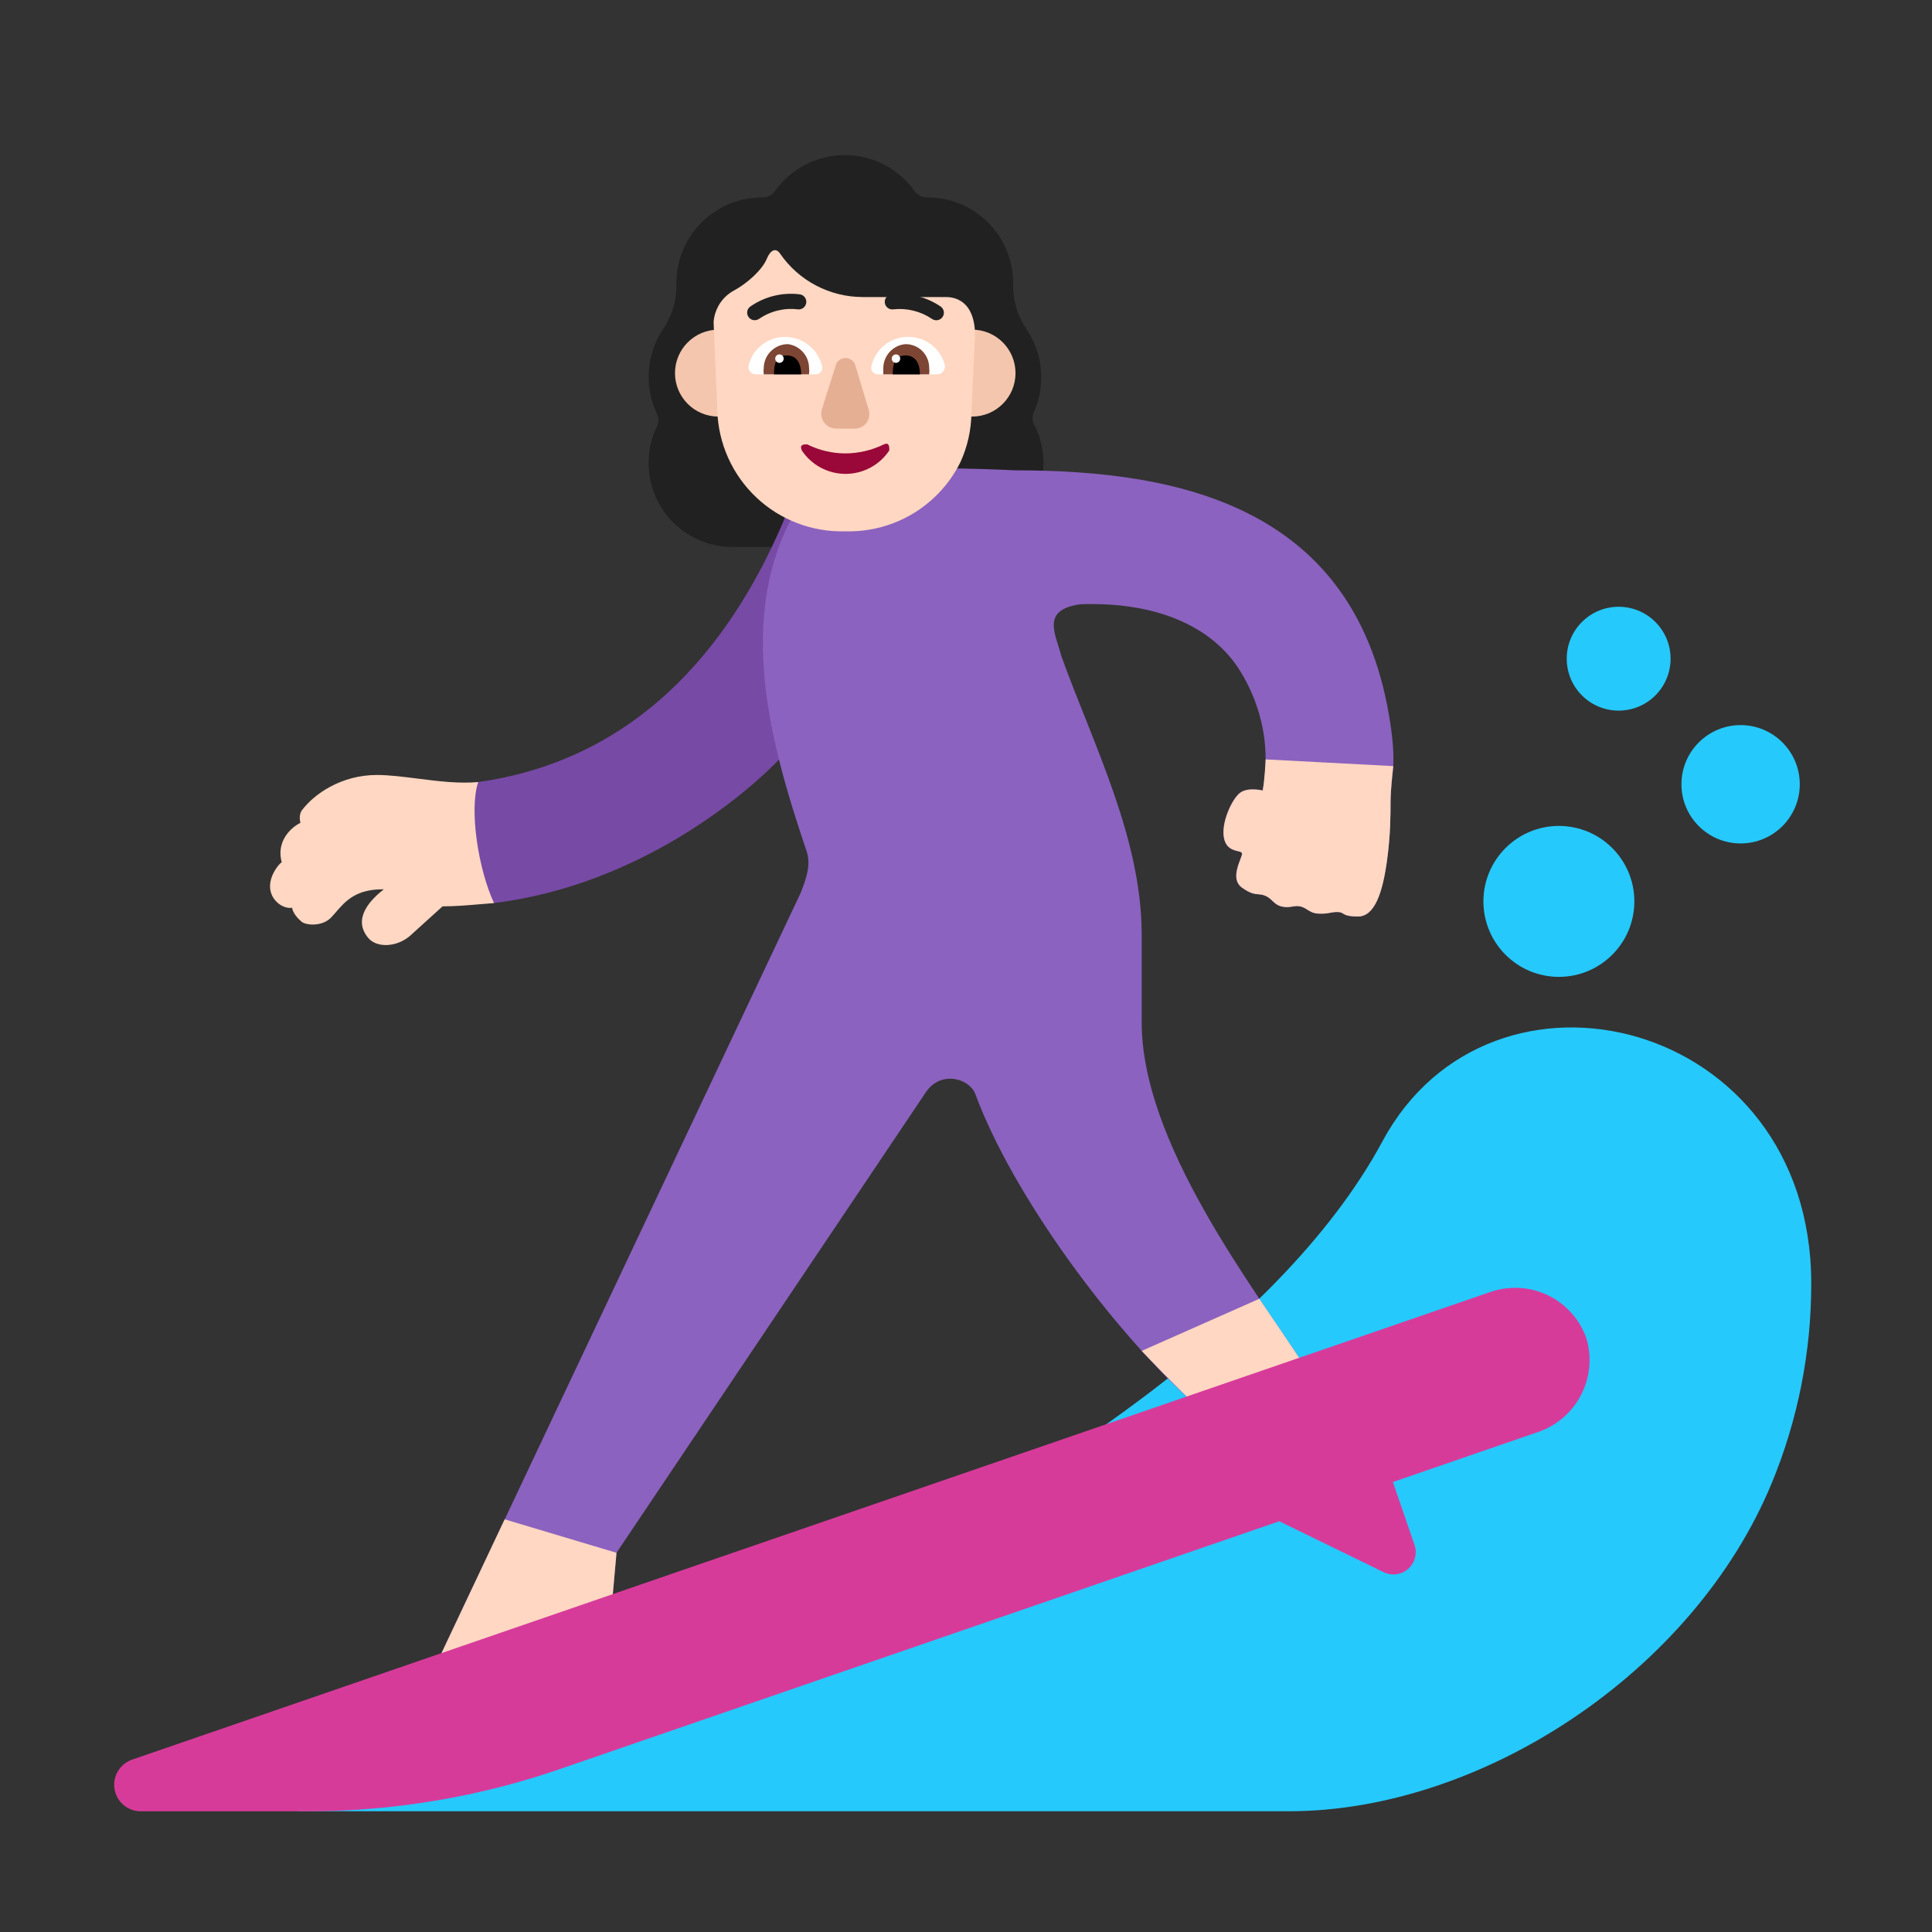 <svg enable-background="new 0 0 128 128" viewBox="0 0 128 128" xmlns="http://www.w3.org/2000/svg"><rect x="0" y="0" width="128" height="128" fill="#333333" stroke="none"/><g transform="scale(4)"><path d="m17.11 6.86c.105-.224.151-.472.132-.72-.019-.247-.102-.485-.241-.69-.152-.224-.229-.49-.22-.76 0-.187-.037-.373-.109-.546-.072-.173-.177-.33-.31-.462-.133-.132-.291-.236-.464-.307-.173-.071-.359-.107-.546-.105-.039-.001-.077-.01-.111-.027s-.065-.042-.089-.073c-.131-.186-.305-.337-.507-.442-.202-.105-.426-.159-.653-.159s-.451.055-.653.159c-.202.105-.376.256-.507.442-.024.03-.054.055-.089.073s-.073.027-.111.027c-.187-.001-.373.034-.546.105-.173.071-.331.175-.464.307-.133.132-.238.289-.31.462-.072.173-.109.358-.109.546.009.27-.068.536-.22.76-.137.206-.219.445-.236.692s.029.495.136.718c.015.031.023.065.023.1s-.008.069-.023.1c-.093.19-.141.399-.14.61 0 .369.146.722.407.983.261.261.614.407.983.407h.87 2 .89c.369 0 .722-.146.983-.407.261-.261.407-.614.407-.983.001-.211-.047-.42-.14-.61-.02-.029-.033-.062-.038-.097s-.002-.07.008-.103z" fill="#212121"/><g fill="#26c9fc"><path d="m27.67 10.91c0 .475-.385.86-.86.86-.475 0-.86-.385-.86-.86s.385-.86.86-.86c.475 0 .86.385.86.86z"/><path d="m29.81 12.99c0 .541-.439.98-.98.98s-.98-.439-.98-.98.439-.98.98-.98.98.439.98.98z"/><path d="m29.344 24.569c-1.298 3.134-4.813 5.431-7.994 5.431h-16.428s14.468-4.58 17.978-11.1c1.8-3.34 7.1-2.04 7.1 2.36.001 1.135-.222 2.26-.656 3.309z"/><path d="m25.82 16.18c.69 0 1.25-.56 1.25-1.25 0-.69-.56-1.25-1.25-1.25-.69 0-1.25.56-1.25 1.25 0 .69.56 1.25 1.25 1.25z"/></g><path d="m7.922 12.953c2.82-.398 4.297-2.504 5.086-4.395 1.062 0 .695 3.184-.078 3.996-.556.584-2.32 2.102-4.749 2.404-.68-.459-.68-1.459-.259-2.006z" fill="#774aa6"/><path d="m17.898 10.008c1.388-.047 2.227.453 2.625 1.078.176.276.578 1.004.391 2.008 0 0-.246-.063-.379.039-.133.102-.32.508-.262.758s.297.176.297.25-.215.41 0 .562.258.082.383.133c.125.051.137.148.281.18.144.031.199-.031.312 0 .113.031.141.113.305.117.164.004.176-.027.301-.027s.059.074.34.074c.281 0 .411-.408.483-.944.056-.414.056-.749.056-.941 0-.438.109-.558 0-1.295-.532-3.596-3.467-4.21-6.211-4.21 0 0-1.58-.08-2.36 0-.256.025-.504.101-.729.225-.225.124-.423.292-.581.495-.956 1.735-.396 3.794.2 5.56.095.238.002.489-.092.727l-6.164 13.047 3.023-1.07.094-1.055 5.133-7.641c.25-.35.715-.216.812.047.615 1.661 2.266 3.93 3.727 5.219l1.789-.625c-.948-1.446-2.762-3.797-2.762-5.789v-1.45c0-1.594-.798-3.141-1.33-4.61-.09-.36-.352-.772.318-.862z" fill="#8b62bf"/><path d="m20.914 13.094c.034-.181.049-.516.049-.516l2.114.111s-.045.359-.045.606c0 .191 0 .526-.056.941-.072.536-.202.944-.483.944-.169 0-.212-.027-.247-.048-.023-.014-.043-.026-.093-.026-.056 0-.09.006-.124.013-.042.008-.086.017-.176.014-.1-.002-.149-.034-.198-.065-.031-.02-.062-.04-.106-.052-.055-.015-.097-.008-.141-.001-.047.008-.097.017-.171.001-.08-.017-.119-.055-.16-.094-.033-.031-.066-.063-.121-.086-.044-.018-.078-.021-.113-.024-.064-.005-.131-.011-.27-.109-.163-.115-.079-.336-.029-.468.016-.043.029-.076.029-.094 0-.027-.031-.034-.073-.044-.075-.018-.186-.045-.224-.206-.059-.25.129-.656.262-.758.133-.102.379-.039.379-.039z" fill="#ffd7c2"/><path d="m6.917 12.896c-.239-.03-.469-.06-.675-.06-.586 0-1.039.313-1.242.586-.06.08-.024.207-.024.207-.145.069-.409.297-.309.656-.006-.022-.32.301-.137.59.109.156.251.172.308.16 0 0 .007.106.16.234.082.061.341.077.484-.07.029-.03.058-.063.087-.097.151-.174.327-.379.788-.372-.184.144-.539.469-.258.805.141.168.466.156.688-.031l.543-.492c.208 0 .419-.018.618-.035.08-.007.159-.013.235-.019-.262-.56-.415-1.556-.262-2.005-.323.03-.672-.015-1.004-.057z" fill="#ffd7c2"/><path d="m19.883 23.344c-.32-.282-.973-.969-.973-.969l1.948-.863s.581.853.813 1.208z" fill="#ffd7c2"/><path d="m8.359 25.165-1.265 2.679 3.023-1.07.094-1.055z" fill="#ffd7c2"/><path d="m23.071 24.547 2.429-.837c.299-.109.546-.328.691-.612.145-.284.176-.612.089-.918-.053-.157-.136-.302-.246-.426s-.242-.226-.391-.298c-.149-.073-.311-.115-.476-.124-.165-.009-.331.014-.487.069l-22.48 7.74c-.101.032-.188.099-.243.189-.056.09-.077.198-.06.302.017.105.071.2.153.267.081.068.185.104.291.102h2.79c1.452-.004 2.892-.255 4.26-.74l11.798-4.064 1.732.845c.066.031.139.042.21.032.072-.01.139-.041.193-.089s.093-.111.112-.181c.019-.07.017-.144-.006-.212z" fill="#d73b9a"/><path d="m12.62 6.18c0 .398-.322.72-.72.72-.398 0-.72-.322-.72-.72 0-.398.322-.72.72-.72.398 0 .72.322.72.72z" fill="#f4c6ad"/><path d="m16.82 6.18c0 .398-.322.72-.72.72-.398 0-.72-.322-.72-.72 0-.398.322-.72.72-.72.398 0 .72.322.72.72z" fill="#f4c6ad"/><path d="m11.819 5.333c.007-.09.033-.179.076-.259.06-.112.152-.204.265-.264.199-.107.462-.33.543-.529.056-.137.148-.185.217-.081.153.222.357.404.596.529s.504.191.774.191h1.37c.08 0 .48 0 .49.62l-.06 1.3c-.003.283-.066.561-.183.816-.108.218-.254.416-.432.583-.197.186-.428.331-.681.427-.253.096-.522.142-.793.134-.271.008-.54-.037-.793-.134-.253-.096-.485-.241-.681-.427-.197-.186-.355-.408-.466-.655-.111-.247-.172-.513-.18-.784l-.06-1.42c-.001-.016-.001-.031-.001-.047z" fill="#ffd7c2"/><path d="m14 7.51c-.219-.001-.434-.052-.63-.15-.06 0-.13 0-.09.1.079.12.187.218.314.286s.268.103.411.103c.143 0 .285-.036.411-.103s.234-.166.314-.286c0-.06 0-.14-.09-.1-.199.098-.418.149-.64.15z" fill="#990838"/><path d="m13.84 6.06-.23.73c-.009.036-.01.073-.003.109s.022.07.044.1c.022.03.05.054.083.071.033.017.069.027.105.029h.33c.037-.001.073-.011.105-.029.032-.018.06-.042.081-.072.021-.03.035-.064.041-.101.006-.036.003-.073-.007-.108l-.22-.73c-.009-.037-.03-.07-.06-.093s-.067-.036-.105-.036c-.038 0-.075.013-.105.036s-.051.056-.06.093z" fill="#e5af93"/><path d="m15.05 5.58c.138 0.0.272.047.381.132s.186.204.219.338c.003.018.002.036-.003.054-.005.017-.013.034-.024.048-.011.014-.025.026-.041.034-.016.008-.034.013-.052.014h-1c-.014-.001-.029-.005-.041-.012s-.024-.016-.034-.027c-.009-.011-.016-.024-.021-.038-.004-.014-.006-.028-.004-.043.028-.143.106-.271.219-.363.113-.091.255-.14.401-.137z" fill="#fff"/><path d="m13 5.58c-.138 0-.272.047-.381.132s-.186.204-.219.338c-.005.018-.005.037-.001.055s.012.035.024.05c.012.015.027.026.043.034s.035.012.054.011h1c.014-.001.029-.005.041-.012s.024-.016.034-.027c.009-.011.016-.024.021-.038.004-.014.006-.028.004-.043-.03-.142-.108-.269-.221-.36-.113-.091-.254-.14-.399-.14z" fill="#fff"/><path d="m12.771 5.814c.075-.073.175-.114.279-.114.096.012.183.058.248.13s.101.164.102.26c.005.037.005.073 0 .11h-.75c-.005-.037-.005-.073 0-.11.003-.104.046-.204.121-.276z" fill="#7d4533"/><path d="m15.276 5.814c-.073-.073-.172-.114-.276-.114-.099.007-.192.051-.26.124-.068.072-.107.167-.11.266v.11h.76c.005-.036.005-.073 0-.11 0-.103-.041-.203-.114-.276z" fill="#7d4533"/><path d="m12.82 6.2c-0-.153.024-.313.211-.313s.239.168.239.313z"/><path d="m14.787 6.2c-0-.153.024-.313.211-.313s.239.168.239.313z"/><path d="m12.98 5.94c0 .039-.031.07-.07.07-.039 0-.07-.031-.07-.07s.031-.07.07-.07c.039 0 .07.031.07.07z" fill="#fff"/><path d="m14.91 5.94c0 .039-.031.07-.07.07-.039 0-.07-.031-.07-.07s.031-.07.07-.07c.039 0 .07.031.07.07z" fill="#fff"/><path d="m12.571 5.283c.187-.13.416-.187.643-.159.069.009.131-.04.14-.109.009-.069-.04-.131-.108-.14-.288-.036-.579.036-.817.201-.057.039-.071.117-.031.174.039.057.117.071.174.031z" fill="#212121"/><path d="m15.58 5.077c-.239-.162-.528-.234-.815-.201-.069.008-.118.07-.11.138.008.069.07.118.138.11.227-.026.456.031.645.159.057.039.135.024.174-.033.039-.057.024-.135-.033-.174z" fill="#212121"/></g></svg>